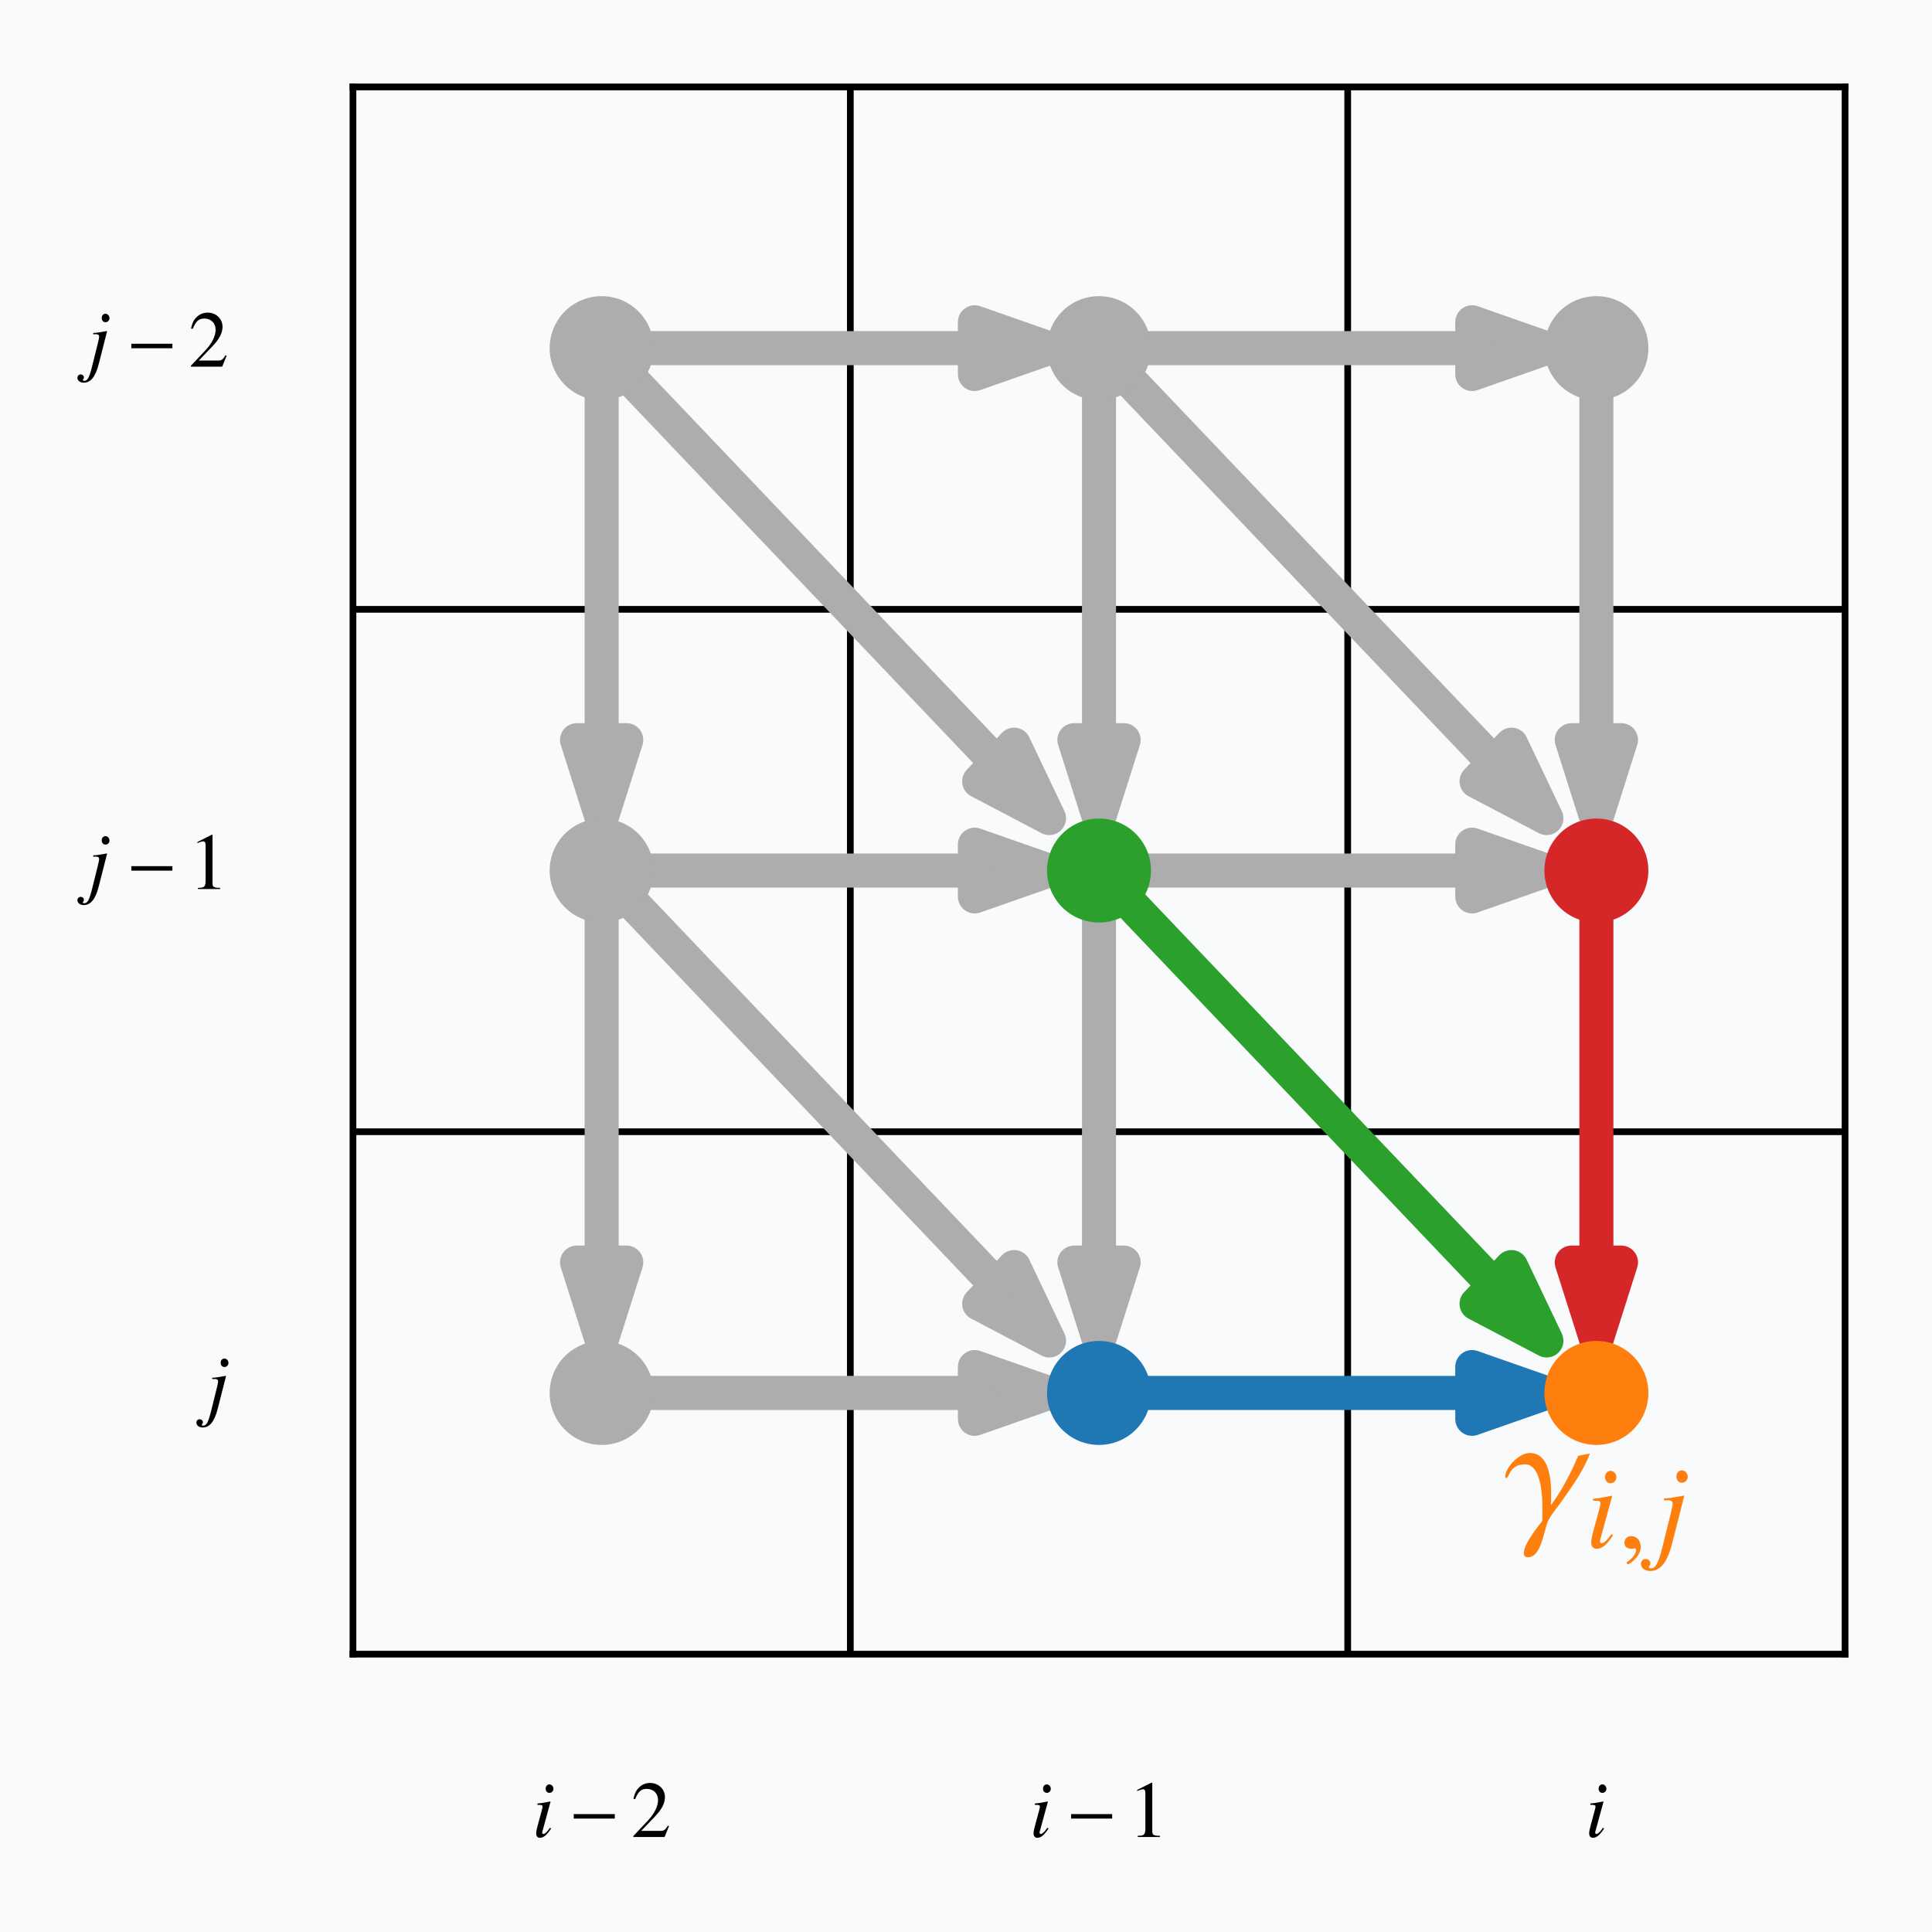 <?xml version="1.0" encoding="utf-8" standalone="no"?>
<!DOCTYPE svg PUBLIC "-//W3C//DTD SVG 1.1//EN"
  "http://www.w3.org/Graphics/SVG/1.1/DTD/svg11.dtd">
<!-- Created with matplotlib (https://matplotlib.org/) -->
<svg height="576pt" version="1.1" viewBox="0 0 576 576" width="576pt" xmlns="http://www.w3.org/2000/svg" xmlns:xlink="http://www.w3.org/1999/xlink">
 <defs>
  <style type="text/css">*{stroke-linecap:butt;stroke-linejoin:round;}</style>
 </defs>
 <g id="figure_1">
  <g id="patch_1">
   <path d="M 0 576 
L 576 576 
L 576 0 
L 0 0 
z
" style="fill:#f9fafb;"/>
  </g>
  <g id="axes_1">
   <g id="patch_2">
    <path d="M 105.233 493.16 
L 550.08 493.16 
L 550.08 25.92 
L 105.233 25.92 
z
" style="fill:#f9fafb;"/>
   </g>
   <g id="line2d_1">
    <path clip-path="url(#p51ac7eddd6)" d="M 253.515 493.16 
L 253.515 25.92 
" style="fill:none;stroke:#000000;stroke-linecap:square;stroke-width:2;"/>
   </g>
   <g id="line2d_2">
    <path clip-path="url(#p51ac7eddd6)" d="M 105.233 337.413 
L 550.08 337.413 
" style="fill:none;stroke:#000000;stroke-linecap:square;stroke-width:2;"/>
   </g>
   <g id="line2d_3">
    <path clip-path="url(#p51ac7eddd6)" d="M 401.798 493.16 
L 401.798 25.92 
" style="fill:none;stroke:#000000;stroke-linecap:square;stroke-width:2;"/>
   </g>
   <g id="line2d_4">
    <path clip-path="url(#p51ac7eddd6)" d="M 105.233 181.667 
L 550.08 181.667 
" style="fill:none;stroke:#000000;stroke-linecap:square;stroke-width:2;"/>
   </g>
   <g id="patch_3">
    <path clip-path="url(#p51ac7eddd6)" d="M 312.828 103.793 
L 290.586 111.581 
L 290.586 103.871 
L 179.374 103.871 
L 179.374 103.715 
L 290.586 103.715 
L 290.586 96.006 
z
" style="fill:#adadad;stroke:#adadad;stroke-linejoin:miter;stroke-width:10;"/>
   </g>
   <g id="patch_4">
    <path clip-path="url(#p51ac7eddd6)" d="M 179.374 243.965 
L 171.96 220.603 
L 179.3 220.603 
L 179.3 103.793 
L 179.448 103.793 
L 179.448 220.603 
L 186.788 220.603 
z
" style="fill:#adadad;stroke:#adadad;stroke-linejoin:miter;stroke-width:10;"/>
   </g>
   <g id="patch_5">
    <path clip-path="url(#p51ac7eddd6)" d="M 312.828 243.965 
L 291.858 232.952 
L 297.048 227.501 
L 179.321 103.848 
L 179.426 103.738 
L 297.153 227.391 
L 302.343 221.939 
z
" style="fill:#adadad;stroke:#adadad;stroke-linejoin:miter;stroke-width:10;"/>
   </g>
   <g id="patch_6">
    <path clip-path="url(#p51ac7eddd6)" d="M 312.828 259.54 
L 290.586 267.327 
L 290.586 259.618 
L 179.374 259.618 
L 179.374 259.462 
L 290.586 259.462 
L 290.586 251.752 
z
" style="fill:#adadad;stroke:#adadad;stroke-linejoin:miter;stroke-width:10;"/>
   </g>
   <g id="patch_7">
    <path clip-path="url(#p51ac7eddd6)" d="M 179.374 399.712 
L 171.96 376.35 
L 179.3 376.35 
L 179.3 259.54 
L 179.448 259.54 
L 179.448 376.35 
L 186.788 376.35 
z
" style="fill:#adadad;stroke:#adadad;stroke-linejoin:miter;stroke-width:10;"/>
   </g>
   <g id="patch_8">
    <path clip-path="url(#p51ac7eddd6)" d="M 312.828 399.712 
L 291.858 388.699 
L 297.048 383.247 
L 179.321 259.595 
L 179.426 259.485 
L 297.153 383.137 
L 302.343 377.686 
z
" style="fill:#adadad;stroke:#adadad;stroke-linejoin:miter;stroke-width:10;"/>
   </g>
   <g id="patch_9">
    <path clip-path="url(#p51ac7eddd6)" d="M 312.828 415.286 
L 290.586 423.074 
L 290.586 415.364 
L 179.374 415.364 
L 179.374 415.208 
L 290.586 415.208 
L 290.586 407.499 
z
" style="fill:#adadad;stroke:#adadad;stroke-linejoin:miter;stroke-width:10;"/>
   </g>
   <g id="patch_10">
    <path clip-path="url(#p51ac7eddd6)" d="M 461.111 103.793 
L 438.868 111.581 
L 438.868 103.871 
L 327.656 103.871 
L 327.656 103.715 
L 438.868 103.715 
L 438.868 96.006 
z
" style="fill:#adadad;stroke:#adadad;stroke-linejoin:miter;stroke-width:10;"/>
   </g>
   <g id="patch_11">
    <path clip-path="url(#p51ac7eddd6)" d="M 327.656 243.965 
L 320.242 220.603 
L 327.582 220.603 
L 327.582 103.793 
L 327.73 103.793 
L 327.73 220.603 
L 335.07 220.603 
z
" style="fill:#adadad;stroke:#adadad;stroke-linejoin:miter;stroke-width:10;"/>
   </g>
   <g id="patch_12">
    <path clip-path="url(#p51ac7eddd6)" d="M 461.111 243.965 
L 440.14 232.952 
L 445.33 227.501 
L 327.604 103.848 
L 327.709 103.738 
L 445.435 227.391 
L 450.625 221.939 
z
" style="fill:#adadad;stroke:#adadad;stroke-linejoin:miter;stroke-width:10;"/>
   </g>
   <g id="patch_13">
    <path clip-path="url(#p51ac7eddd6)" d="M 461.111 259.54 
L 438.868 267.327 
L 438.868 259.618 
L 327.656 259.618 
L 327.656 259.462 
L 438.868 259.462 
L 438.868 251.752 
z
" style="fill:#adadad;stroke:#adadad;stroke-linejoin:miter;stroke-width:10;"/>
   </g>
   <g id="patch_14">
    <path clip-path="url(#p51ac7eddd6)" d="M 327.656 399.712 
L 320.242 376.35 
L 327.582 376.35 
L 327.582 259.54 
L 327.73 259.54 
L 327.73 376.35 
L 335.07 376.35 
z
" style="fill:#adadad;stroke:#adadad;stroke-linejoin:miter;stroke-width:10;"/>
   </g>
   <g id="patch_15">
    <path clip-path="url(#p51ac7eddd6)" d="M 475.939 243.965 
L 468.525 220.603 
L 475.865 220.603 
L 475.865 103.793 
L 476.013 103.793 
L 476.013 220.603 
L 483.353 220.603 
z
" style="fill:#adadad;stroke:#adadad;stroke-linejoin:miter;stroke-width:10;"/>
   </g>
   <g id="text_1">
    <!-- $i$ -->
    <g transform="translate(472.615 547.671)scale(0.24 -0.24)">
     <defs>
      <path d="M 22.203 11.516 
C 19.797 8.312 19.094 7.516 18.094 6.406 
C 16.406 4.703 14.906 3.703 14 3.703 
C 13.203 3.703 12.406 4.5 12.406 5.203 
C 12.406 6.219 12.703 7.703 13.406 9.609 
C 13.406 9.922 13.703 10.625 13.906 11.422 
L 13.906 11.609 
L 14 11.812 
L 22.797 44.078 
L 22.5 44.266 
C 12.406 42.359 10.406 42.062 6.5 41.766 
L 6.5 40.062 
C 11.797 40.062 12.797 39.766 12.797 37.766 
C 12.797 36.969 12.5 35.359 11.906 33.359 
L 7.094 15.625 
C 5.5 9.812 4.906 6.719 4.906 4.703 
C 4.906 1 6.5 -1 9.5 -1 
C 14.094 -1 17.797 2 23.5 10.422 
z
M 21.406 65.578 
C 18.703 65.578 16.703 63.281 16.703 60.281 
C 16.703 57.094 18.594 55 21.5 55 
C 24.094 55 26.406 57.297 26.406 60.078 
C 26.406 62.984 24.094 65.578 21.406 65.578 
z
" id="Nimbus_Roman_No9_L_Regular_Italic-105"/>
     </defs>
     <use transform="scale(0.996)" xlink:href="#Nimbus_Roman_No9_L_Regular_Italic-105"/>
    </g>
   </g>
   <g id="text_2">
    <!-- $i-1$ -->
    <g transform="translate(306.971 547.671)scale(0.24 -0.24)">
     <defs>
      <path d="M 57.391 22.953 
L 57.391 28.547 
L 6.188 28.547 
L 6.188 22.953 
z
" id="txsys-0"/>
      <path d="M 39.406 0 
L 39.406 1.5 
C 31.5 1.5 29.906 2.5 29.906 7.344 
L 29.906 67.609 
L 29.094 67.797 
L 11.094 58.703 
L 11.094 57.297 
C 12.297 57.797 13.406 58.203 13.797 58.406 
C 15.594 59.109 17.297 59.5 18.297 59.5 
C 20.406 59.5 21.297 57.984 21.297 54.766 
L 21.297 9.25 
C 21.297 5.922 20.5 3.625 18.906 2.703 
C 17.406 1.812 16 1.5 11.797 1.5 
L 11.797 0 
z
" id="TeXGyreTermes-Regular-49"/>
     </defs>
     <use transform="scale(0.996)" xlink:href="#Nimbus_Roman_No9_L_Regular_Italic-105"/>
     <use transform="translate(45.369 0)scale(0.996)" xlink:href="#txsys-0"/>
     <use transform="translate(122.568 0)scale(0.996)" xlink:href="#TeXGyreTermes-Regular-49"/>
    </g>
   </g>
   <g id="text_3">
    <!-- $i-2$ -->
    <g transform="translate(158.688 547.671)scale(0.24 -0.24)">
     <defs>
      <path d="M 47.5 13.672 
L 46.203 14.172 
C 42.5 8.5 41.203 7.594 36.703 7.594 
L 12.797 7.594 
L 29.594 25.141 
C 38.5 34.406 42.406 41.984 42.406 49.766 
C 42.406 59.734 34.297 67.391 23.906 67.391 
C 18.406 67.391 13.203 65.203 9.5 61.219 
C 6.297 57.812 4.797 54.625 3.094 47.547 
L 5.203 47.047 
C 9.203 56.812 12.797 60 19.703 60 
C 28.094 60 33.797 54.312 33.797 45.938 
C 33.797 38.172 29.203 28.906 20.797 20.031 
L 3 1.203 
L 3 0 
L 42 0 
z
" id="TeXGyreTermes-Regular-50"/>
     </defs>
     <use transform="scale(0.996)" xlink:href="#Nimbus_Roman_No9_L_Regular_Italic-105"/>
     <use transform="translate(45.369 0)scale(0.996)" xlink:href="#txsys-0"/>
     <use transform="translate(122.568 0)scale(0.996)" xlink:href="#TeXGyreTermes-Regular-50"/>
    </g>
   </g>
   <g id="text_4">
    <!-- $j$ -->
    <g transform="translate(61.515 420.804)scale(0.24 -0.24)">
     <defs>
      <path d="M 24.594 44.203 
L 24.297 44.391 
C 15.406 42.797 10.406 42 7.297 42 
L 7.297 40.406 
L 10 40.406 
L 10.703 40.5 
C 11.5 40.594 13.5 40 14 39.594 
C 14.406 39.203 14.703 38.297 14.703 37.328 
C 14.703 36.328 14.203 33.625 13.094 29.359 
L 5.906 0.312 
C 2.5 -13.328 0.203 -17.703 -3.797 -17.703 
C -5 -17.703 -5.594 -17.312 -5.594 -16.609 
C -5.594 -16.203 -5.5 -16.016 -5.094 -15.531 
C -4.5 -14.734 -4.297 -14.234 -4.297 -13.422 
C -4.297 -11.344 -6.094 -9.75 -8.406 -9.75 
C -10.703 -9.75 -12.406 -11.547 -12.406 -13.922 
C -12.406 -17.422 -9.094 -20 -4.5 -20 
C 4.203 -20 10.203 -12.453 14.203 3.359 
z
M 22.594 66 
C 19.906 66 17.906 63.797 17.906 60.703 
C 17.906 57.516 19.797 55.422 22.703 55.422 
C 25.297 55.422 27.594 57.719 27.594 60.5 
C 27.594 63.406 25.297 66 22.594 66 
z
" id="Nimbus_Roman_No9_L_Regular_Italic-106"/>
     </defs>
     <use transform="scale(0.996)" xlink:href="#Nimbus_Roman_No9_L_Regular_Italic-106"/>
    </g>
   </g>
   <g id="text_5">
    <!-- $j-1$ -->
    <g transform="translate(26.049 265.057)scale(0.24 -0.24)">
     <use transform="scale(0.996)" xlink:href="#Nimbus_Roman_No9_L_Regular_Italic-106"/>
     <use transform="translate(48.457 0)scale(0.996)" xlink:href="#txsys-0"/>
     <use transform="translate(125.656 0)scale(0.996)" xlink:href="#TeXGyreTermes-Regular-49"/>
    </g>
   </g>
   <g id="text_6">
    <!-- $j-2$ -->
    <g transform="translate(26.049 109.311)scale(0.24 -0.24)">
     <use transform="scale(0.996)" xlink:href="#Nimbus_Roman_No9_L_Regular_Italic-106"/>
     <use transform="translate(48.457 0)scale(0.996)" xlink:href="#txsys-0"/>
     <use transform="translate(125.656 0)scale(0.996)" xlink:href="#TeXGyreTermes-Regular-50"/>
    </g>
   </g>
   <g id="text_7">
    <g id="patch_16">
     <path d="M 440.461 476.765 
L 511.417 476.765 
L 511.417 417.67 
L 440.461 417.67 
z
" style="fill:#f9fafb;stroke:#f9fafb;stroke-linejoin:miter;"/>
    </g>
    <!-- $\gamma_{i,j}$ -->
    <g style="fill:#ff7f0e;" transform="translate(448.621 454.223)scale(0.48 -0.48)">
     <defs>
      <path d="M 53.094 43.656 
L 45.797 42.25 
C 41.203 31.469 35.797 20.906 28.797 11.422 
C 29.203 21.25 29.906 44 15.594 44 
C 8.906 44 0.297 35 0.297 29.094 
C 0.297 28.797 0.406 28.391 0.797 28.391 
C 3 28.391 2.797 36.922 12.594 36.922 
C 23 36.922 23.5 16.438 23.5 9.125 
C 23.5 6.516 23.406 4.203 23.406 1.688 
C 20 -2.734 11.906 -12.875 11.906 -18.391 
C 11.906 -20.203 12.703 -21 14.594 -21 
C 22.906 -21 24.406 -3.938 27.094 1.781 
C 28.797 5.297 33 10.328 35.297 13.609 
C 41.906 23 49.094 32.875 53.094 43.656 
z
" id="rtxmi-13"/>
      <path d="M 19.5 0.188 
C 19.5 8.5 13.703 9.797 11.406 9.797 
C 8.906 9.797 5.594 8.297 5.594 4 
C 5.594 0 9.203 -1 11.797 -1 
C 12.5 -1 13 -0.906 13.297 -0.812 
C 13.703 -0.703 14 -0.609 14.203 -0.609 
C 14.906 -0.609 15.594 -1.109 15.594 -2 
C 15.594 -3.906 14 -8.406 7.406 -12.609 
L 8.297 -14.5 
C 11.297 -13.5 19.5 -6.906 19.5 0.188 
z
" id="rtxmi-59"/>
     </defs>
     <use transform="scale(0.996)" xlink:href="#rtxmi-13"/>
     <use transform="translate(50.152 -14.944)scale(0.727)" xlink:href="#Nimbus_Roman_No9_L_Regular_Italic-105"/>
     <use transform="translate(70.261 -14.944)scale(0.727)" xlink:href="#rtxmi-59"/>
     <use transform="translate(93.606 -14.944)scale(0.727)" xlink:href="#Nimbus_Roman_No9_L_Regular_Italic-106"/>
    </g>
   </g>
   <g id="line2d_5">
    <defs>
     <path d="M 0 15 
C 3.978 15 7.794 13.42 10.607 10.607 
C 13.42 7.794 15 3.978 15 0 
C 15 -3.978 13.42 -7.794 10.607 -10.607 
C 7.794 -13.42 3.978 -15 0 -15 
C -3.978 -15 -7.794 -13.42 -10.607 -10.607 
C -13.42 -7.794 -15 -3.978 -15 0 
C -15 3.978 -13.42 7.794 -10.607 10.607 
C -7.794 13.42 -3.978 15 0 15 
z
" id="mb874333d9d" style="stroke:#adadad;"/>
    </defs>
    <g clip-path="url(#p51ac7eddd6)">
     <use style="fill:#adadad;stroke:#adadad;" x="179.374" xlink:href="#mb874333d9d" y="103.793"/>
     <use style="fill:#adadad;stroke:#adadad;" x="179.374" xlink:href="#mb874333d9d" y="259.54"/>
     <use style="fill:#adadad;stroke:#adadad;" x="179.374" xlink:href="#mb874333d9d" y="415.286"/>
     <use style="fill:#adadad;stroke:#adadad;" x="327.656" xlink:href="#mb874333d9d" y="103.793"/>
     <use style="fill:#adadad;stroke:#adadad;" x="475.939" xlink:href="#mb874333d9d" y="103.793"/>
    </g>
   </g>
   <g id="line2d_6">
    <defs>
     <path d="M 0 15 
C 3.978 15 7.794 13.42 10.607 10.607 
C 13.42 7.794 15 3.978 15 0 
C 15 -3.978 13.42 -7.794 10.607 -10.607 
C 7.794 -13.42 3.978 -15 0 -15 
C -3.978 -15 -7.794 -13.42 -10.607 -10.607 
C -13.42 -7.794 -15 -3.978 -15 0 
C -15 3.978 -13.42 7.794 -10.607 10.607 
C -7.794 13.42 -3.978 15 0 15 
z
" id="m0026af1273" style="stroke:#2ca02c;"/>
    </defs>
    <g clip-path="url(#p51ac7eddd6)">
     <use style="fill:#2ca02c;stroke:#2ca02c;" x="327.656" xlink:href="#m0026af1273" y="259.54"/>
    </g>
   </g>
   <g id="line2d_7">
    <defs>
     <path d="M 0 15 
C 3.978 15 7.794 13.42 10.607 10.607 
C 13.42 7.794 15 3.978 15 0 
C 15 -3.978 13.42 -7.794 10.607 -10.607 
C 7.794 -13.42 3.978 -15 0 -15 
C -3.978 -15 -7.794 -13.42 -10.607 -10.607 
C -13.42 -7.794 -15 -3.978 -15 0 
C -15 3.978 -13.42 7.794 -10.607 10.607 
C -7.794 13.42 -3.978 15 0 15 
z
" id="m20b72038d1" style="stroke:#1f77b4;"/>
    </defs>
    <g clip-path="url(#p51ac7eddd6)">
     <use style="fill:#1f77b4;stroke:#1f77b4;" x="327.656" xlink:href="#m20b72038d1" y="415.286"/>
    </g>
   </g>
   <g id="line2d_8">
    <defs>
     <path d="M 0 15 
C 3.978 15 7.794 13.42 10.607 10.607 
C 13.42 7.794 15 3.978 15 0 
C 15 -3.978 13.42 -7.794 10.607 -10.607 
C 7.794 -13.42 3.978 -15 0 -15 
C -3.978 -15 -7.794 -13.42 -10.607 -10.607 
C -13.42 -7.794 -15 -3.978 -15 0 
C -15 3.978 -13.42 7.794 -10.607 10.607 
C -7.794 13.42 -3.978 15 0 15 
z
" id="m39dffeaf8d" style="stroke:#d62728;"/>
    </defs>
    <g clip-path="url(#p51ac7eddd6)">
     <use style="fill:#d62728;stroke:#d62728;" x="475.939" xlink:href="#m39dffeaf8d" y="259.54"/>
    </g>
   </g>
   <g id="patch_17">
    <path clip-path="url(#p51ac7eddd6)" d="M 461.111 399.712 
L 440.14 388.699 
L 445.33 383.247 
L 327.604 259.595 
L 327.709 259.485 
L 445.435 383.137 
L 450.625 377.686 
z
" style="fill:#2ca02c;stroke:#2ca02c;stroke-linejoin:miter;stroke-width:10;"/>
   </g>
   <g id="patch_18">
    <path clip-path="url(#p51ac7eddd6)" d="M 461.111 415.286 
L 438.868 423.074 
L 438.868 415.364 
L 327.656 415.364 
L 327.656 415.208 
L 438.868 415.208 
L 438.868 407.499 
z
" style="fill:#1f77b4;stroke:#1f77b4;stroke-linejoin:miter;stroke-width:10;"/>
   </g>
   <g id="patch_19">
    <path clip-path="url(#p51ac7eddd6)" d="M 475.939 399.712 
L 468.525 376.35 
L 475.865 376.35 
L 475.865 259.54 
L 476.013 259.54 
L 476.013 376.35 
L 483.353 376.35 
z
" style="fill:#d62728;stroke:#d62728;stroke-linejoin:miter;stroke-width:10;"/>
   </g>
   <g id="matplotlib.axis_1"/>
   <g id="matplotlib.axis_2"/>
   <g id="line2d_9">
    <defs>
     <path d="M 0 15 
C 3.978 15 7.794 13.42 10.607 10.607 
C 13.42 7.794 15 3.978 15 0 
C 15 -3.978 13.42 -7.794 10.607 -10.607 
C 7.794 -13.42 3.978 -15 0 -15 
C -3.978 -15 -7.794 -13.42 -10.607 -10.607 
C -13.42 -7.794 -15 -3.978 -15 0 
C -15 3.978 -13.42 7.794 -10.607 10.607 
C -7.794 13.42 -3.978 15 0 15 
z
" id="m0facfe6fbf" style="stroke:#ff7f0e;"/>
    </defs>
    <g clip-path="url(#p51ac7eddd6)">
     <use style="fill:#ff7f0e;stroke:#ff7f0e;" x="475.939" xlink:href="#m0facfe6fbf" y="415.286"/>
    </g>
   </g>
   <g id="patch_20">
    <path d="M 105.233 493.16 
L 105.233 25.92 
" style="fill:none;stroke:#000000;stroke-linecap:square;stroke-linejoin:miter;stroke-width:2;"/>
   </g>
   <g id="patch_21">
    <path d="M 550.08 493.16 
L 550.08 25.92 
" style="fill:none;stroke:#000000;stroke-linecap:square;stroke-linejoin:miter;stroke-width:2;"/>
   </g>
   <g id="patch_22">
    <path d="M 105.233 493.16 
L 550.08 493.16 
" style="fill:none;stroke:#000000;stroke-linecap:square;stroke-linejoin:miter;stroke-width:2;"/>
   </g>
   <g id="patch_23">
    <path d="M 105.233 25.92 
L 550.08 25.92 
" style="fill:none;stroke:#000000;stroke-linecap:square;stroke-linejoin:miter;stroke-width:2;"/>
   </g>
  </g>
 </g>
 <defs>
  <clipPath id="p51ac7eddd6">
   <rect height="467.24" width="444.847" x="105.233" y="25.92"/>
  </clipPath>
 </defs>
</svg>

